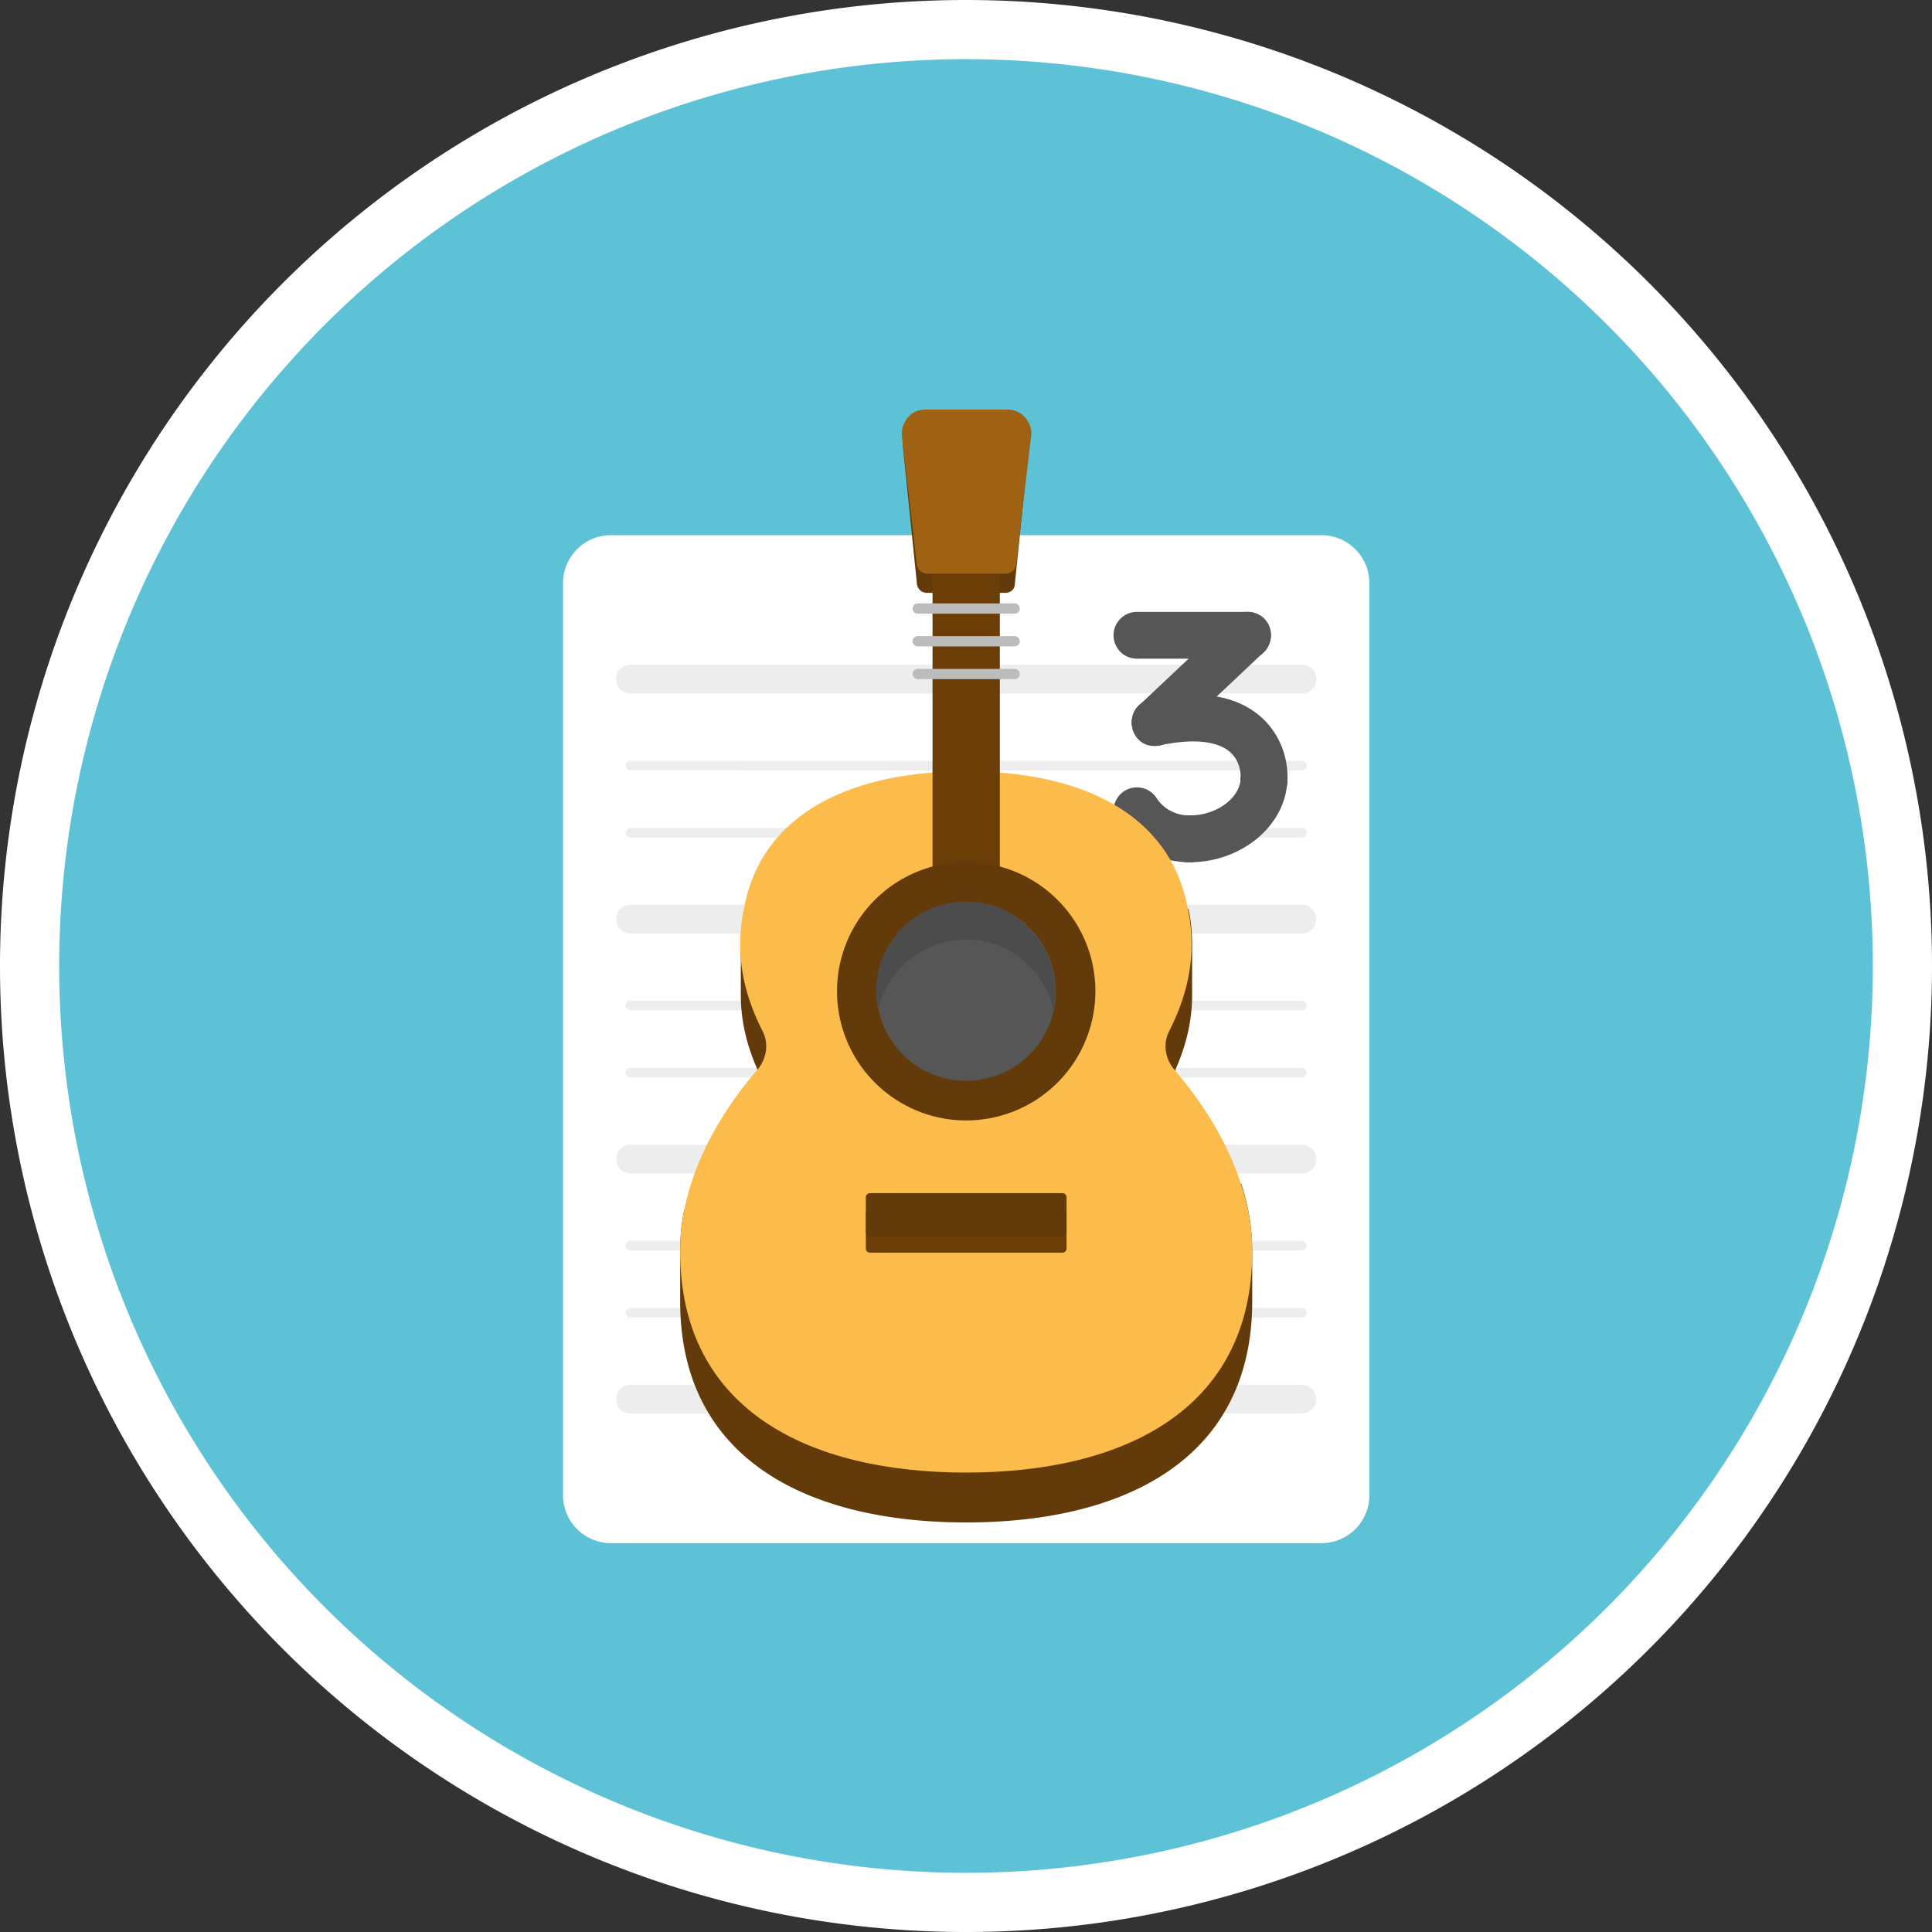 <svg xmlns="http://www.w3.org/2000/svg" version="1.0" viewBox="0 0 300 300"><rect x="0" y="0" width="300" height="300" fill="#333333" stroke="none"/><path fill="#FFF" d="M300 150a149.295 149.295 0 01-.723 14.702 150.663 150.663 0 01-2.16 14.561 150.48 150.48 0 01-3.577 14.279 149.469 149.469 0 01-7.943 20.591 150.761 150.761 0 01-6.939 12.982 149.407 149.407 0 01-8.178 12.239 148.345 148.345 0 01-4.53 5.804 149.029 149.029 0 01-9.886 10.907 150.293 150.293 0 01-16.711 14.416 150.754 150.754 0 01-12.239 8.178 150.046 150.046 0 01-47.852 18.459 149.761 149.761 0 01-21.903 2.702 150.538 150.538 0 01-14.72 0 150.663 150.663 0 01-21.903-2.702 150.48 150.48 0 01-14.279-3.577 149.469 149.469 0 01-20.591-7.943 150.761 150.761 0 01-12.982-6.939 149.407 149.407 0 01-12.239-8.178 149.097 149.097 0 01-5.804-4.53 149.029 149.029 0 01-10.907-9.886 150.293 150.293 0 01-14.416-16.711 150.754 150.754 0 01-8.178-12.239 150.046 150.046 0 01-18.459-47.853 149.427 149.427 0 01-2.702-21.903A151.727 151.727 0 010 150a149.295 149.295 0 01.723-14.702 150.663 150.663 0 012.16-14.561 150.48 150.48 0 013.577-14.279 149.469 149.469 0 017.943-20.591 150.761 150.761 0 016.939-12.982 149.407 149.407 0 018.178-12.239 149.097 149.097 0 014.53-5.804 149.029 149.029 0 019.886-10.907 150.293 150.293 0 0116.711-14.416 150.754 150.754 0 0112.239-8.178 150.046 150.046 0 0147.852-18.459A149.427 149.427 0 01142.641.18a150.465 150.465 0 0114.719.001 150.663 150.663 0 0121.903 2.702 150.48 150.48 0 0114.279 3.577 149.025 149.025 0 0120.591 7.943 150.761 150.761 0 0112.982 6.939 149.407 149.407 0 0112.239 8.178 149.097 149.097 0 015.804 4.53 149.029 149.029 0 0110.907 9.886 150.293 150.293 0 0114.416 16.711 150.754 150.754 0 018.178 12.239 150.046 150.046 0 0118.459 47.852 149.427 149.427 0 012.702 21.903c.12 2.451.18 4.904.18 7.359z"/><path fill="#5EC2D7" d="M290.812 150a140.836 140.836 0 01-46.249 104.334 141.155 141.155 0 01-10.682 8.766 141.392 141.392 0 01-11.49 7.678 140.723 140.723 0 01-38.176 15.813 141.214 141.214 0 01-20.412 3.542 140.498 140.498 0 01-13.802.678 140.866 140.866 0 01-66.377-16.626A140.644 140.644 0 0166.12 263.1a141.422 141.422 0 01-10.682-8.766 140.735 140.735 0 01-22.518-26.105 141.734 141.734 0 01-7.105-11.852 140.723 140.723 0 01-12.406-32.163 141.214 141.214 0 01-3.542-20.412A140.498 140.498 0 019.189 150a140.866 140.866 0 0116.626-66.377A140.644 140.644 0 0136.9 66.119a141.422 141.422 0 018.766-10.682 140.735 140.735 0 0126.105-22.518 141.063 141.063 0 0111.853-7.105 140.723 140.723 0 0132.163-12.406 141.214 141.214 0 0120.412-3.542 140.498 140.498 0 0113.802-.678 140.866 140.866 0 0166.377 16.626 140 140 0 0111.852 7.105 140.373 140.373 0 0111.1 8.232 141.286 141.286 0 0110.239 9.28 140.735 140.735 0 0121.21 27.178 141.114 141.114 0 019.315 18.505 140.547 140.547 0 016.498 19.672 141.214 141.214 0 013.542 20.412 140.498 140.498 0 01.678 13.802z"/><path fill="#FFF" d="M212.635 90.559v141.61a7.396 7.396 0 01-.565 2.853 7.485 7.485 0 01-1.615 2.419 7.443 7.443 0 01-5.272 2.18H94.876a7.49 7.49 0 01-4.14-1.257 7.435 7.435 0 01-2.056-2.056 7.481 7.481 0 01-1.113-2.686 7.468 7.468 0 01-.144-1.454V90.559c0-1.475.432-2.863 1.176-4.011a7.297 7.297 0 012.695-2.53 7.292 7.292 0 013.581-.914h110.306a7.398 7.398 0 012.854.564 7.39 7.39 0 012.42 1.615 7.402 7.402 0 011.615 2.421c.187.453.328.919.422 1.4.097.48.144.965.143 1.455z"/><path fill="#EDEDED" d="M202.156 204.585H97.914a.72.72 0 01-.527-.218.719.719 0 01-.218-.527.72.72 0 01.218-.527.719.719 0 01.527-.218h104.242a.72.72 0 01.527.218.719.719 0 01.218.527.72.72 0 01-.218.527.718.718 0 01-.527.218zm0-10.433H97.914a.72.72 0 01-.527-.218.719.719 0 01-.218-.527.72.72 0 01.218-.527.719.719 0 01.527-.218h104.242a.72.72 0 01.527.218.719.719 0 01.218.527.72.72 0 01-.218.527.722.722 0 01-.527.218zm0-26.831H97.914a.72.72 0 01-.527-.218.719.719 0 01-.218-.527.72.72 0 01.218-.527.719.719 0 01.527-.218h104.242a.72.72 0 01.527.218.719.719 0 01.218.527.72.72 0 01-.218.527.722.722 0 01-.527.218zm0-10.436H97.914a.72.72 0 01-.527-.218.719.719 0 01-.218-.527.72.72 0 01.218-.527.719.719 0 01.527-.218h104.242a.72.72 0 01.527.218.719.719 0 01.218.527.72.72 0 01-.218.527.726.726 0 01-.527.218zm0-26.831H97.914a.72.72 0 01-.527-.218.719.719 0 01-.218-.527.72.72 0 01.218-.527.719.719 0 01.527-.218h104.242a.72.72 0 01.527.218.719.719 0 01.218.527.72.72 0 01-.218.527.722.722 0 01-.527.218zm0-10.434H97.914a.72.72 0 01-.527-.218.719.719 0 01-.218-.527.72.72 0 01.218-.527.719.719 0 01.527-.218h104.242a.72.72 0 01.527.218.719.719 0 01.218.527.716.716 0 01-.218.526.715.715 0 01-.527.219zm0-11.926H97.914a2.223 2.223 0 01-1.582-.655 2.224 2.224 0 01-.655-1.582 2.223 2.223 0 01.655-1.582 2.224 2.224 0 011.582-.655h104.242a2.223 2.223 0 011.582.655 2.224 2.224 0 01.655 1.582 2.223 2.223 0 01-.655 1.582 2.224 2.224 0 01-1.582.655zm0 37.267H97.914a2.223 2.223 0 01-1.582-.655 2.224 2.224 0 01-.655-1.582 2.223 2.223 0 01.655-1.582 2.224 2.224 0 011.582-.655h104.242a2.223 2.223 0 011.582.655 2.224 2.224 0 01.655 1.582 2.223 2.223 0 01-.655 1.582 2.224 2.224 0 01-1.582.655zm0 37.265H97.914a2.223 2.223 0 01-1.582-.655 2.224 2.224 0 01-.655-1.582 2.223 2.223 0 01.655-1.582 2.224 2.224 0 011.582-.655h104.242a2.223 2.223 0 011.582.655 2.224 2.224 0 01.655 1.582 2.223 2.223 0 01-.655 1.582 2.224 2.224 0 01-1.582.655zm0 37.267H97.914a2.223 2.223 0 01-1.582-.655 2.224 2.224 0 01-.655-1.582 2.223 2.223 0 01.655-1.582 2.224 2.224 0 011.582-.655h104.242a2.223 2.223 0 011.582.655 2.224 2.224 0 01.655 1.582 2.223 2.223 0 01-.655 1.582 2.224 2.224 0 01-1.582.655z"/><g fill="#565656"><path d="M179.347 115.821a3.634 3.634 0 01-2.492-6.278l14.374-13.541a3.634 3.634 0 014.983 5.289l-14.374 13.541a3.624 3.624 0 01-2.491.989z"/><path d="M193.72 102.28h-17.176a3.633 3.633 0 110-7.266h17.176a3.633 3.633 0 110 7.266zm2.556 22.499a3.633 3.633 0 01-3.631-3.844c.036-.614.019-2.73-1.698-4.201-2.003-1.716-5.851-2.069-10.835-.994a3.635 3.635 0 01-1.532-7.104c7.465-1.61 13.217-.742 17.094 2.578 2.872 2.46 4.452 6.252 4.226 10.143a3.634 3.634 0 01-3.624 3.422z"/><path d="M184.708 133.891a3.633 3.633 0 110-7.266c4.123 0 7.758-2.606 7.937-5.69a3.63 3.63 0 013.838-3.416 3.633 3.633 0 013.416 3.838c-.203 3.482-1.975 6.707-4.99 9.083-2.825 2.226-6.448 3.451-10.201 3.451z"/><path d="M184.708 133.891c-4.599 0-8.794-2.254-11.221-6.03a3.633 3.633 0 016.113-3.929c1.084 1.686 2.993 2.692 5.108 2.692a3.633 3.633 0 110 7.267zm9.019-38.878c-.904 0-1.796.334-2.491.989l-6.664 6.278h9.155c3.951 0 5.019-5.504 1.377-6.996a3.626 3.626 0 00-1.377-.271m-8.401 12.838c-2.061 0-4.309.262-6.738.785-4.557.983-3.355 8.147 1.592 7.09a3.623 3.623 0 001.665-.894l7.092-6.681c-1.131-.2-2.335-.3-3.611-.3m10.941 9.661a3.632 3.632 0 00-3.615 3.423v.005a3.633 3.633 0 103.615-3.428"/><path d="M184.715 126.625a3.633 3.633 0 100 7.266 3.633 3.633 0 000-7.266"/></g><path fill="#633B0B" d="M194.444 194.322v7.745c0 24.541-19.875 34.337-44.415 34.337-24.541 0-44.415-9.797-44.415-34.337v-7.745c0-2.147.186-4.386.653-6.532l9.518-11.757a57.711 57.711 0 014.479-5.039c-.934-1.587-1.866-3.173-2.614-4.852-1.68-3.733-2.614-7.651-2.614-11.57v-7.745c0-2.054.186-3.919.56-5.692h68.956c.374 1.773.56 3.638.56 5.692v7.745c0 3.919-.934 7.838-2.614 11.57a34.445 34.445 0 01-2.614 4.852c2.24 2.239 6.066 7.278 6.066 7.278l6.811 5.599c1.123 3.454 1.683 6.906 1.683 10.451z"/><path fill="#FBBC4B" d="M194.444 194.322c0 24.541-19.875 34.337-44.415 34.337-24.541 0-44.415-9.797-44.415-34.337 0-2.147.186-4.386.653-6.532 1.587-7.838 5.878-15.396 11.383-21.741 1.399-1.68 1.773-4.012.746-5.972-2.147-4.198-3.452-8.677-3.452-13.25 0-2.054.186-3.919.56-5.692 2.799-15.21 17.169-21.367 34.523-21.367 17.262 0 31.631 6.159 34.43 21.367.374 1.773.56 3.638.56 5.692 0 4.572-1.306 9.051-3.452 13.25-1.027 1.958-.653 4.292.746 5.972 4.572 5.318 8.305 11.383 10.357 17.729 1.216 3.547 1.776 6.999 1.776 10.544z"/><path fill="#6B3D07" d="M164.959 194.51h-29.858a.607.607 0 01-.253-.045c-.125-.048-.224-.128-.298-.24s-.108-.235-.102-.368v-5.412c0-.374.279-.653.653-.653h29.858c.374 0 .653.279.653.653v5.412a.59.59 0 01-.046.252.572.572 0 01-.356.356.631.631 0 01-.251.045z"/><path fill="#633B0B" d="M156.095 92.057h-12.13c-.839 0-1.494-.56-1.587-1.399l-2.24-21.927h19.688l-2.24 21.927c0 .839-.653 1.399-1.491 1.399zm8.864 99.933h-29.858a.599.599 0 01-.467-.185.595.595 0 01-.186-.467v-5.412c0-.374.279-.653.653-.653h29.858c.374 0 .653.279.653.653v5.412a.59.59 0 01-.046.252.572.572 0 01-.356.356.652.652 0 01-.251.044z"/><path fill="#6B3D07" d="M155.254 88.043v53.186c0 .746-.279 1.399-.56 1.399h-9.331c-.279 0-.56-.653-.56-1.399V88.043c0-.746.28-1.399.56-1.399h9.331c.281.001.56.654.56 1.399z"/><path fill="#633B0B" d="M170.091 153.92a19.855 19.855 0 01-.386 3.913 20.196 20.196 0 01-1.141 3.764 20.097 20.097 0 01-8.221 9.529 20.125 20.125 0 01-5.438 2.253 20.03 20.03 0 01-8.787.217 20.196 20.196 0 01-3.764-1.141 20.097 20.097 0 01-9.529-8.221 20.125 20.125 0 01-2.253-5.438 20.03 20.03 0 01-.217-8.788 20.196 20.196 0 011.141-3.764 20.097 20.097 0 018.221-9.529 20.125 20.125 0 015.438-2.253 20.03 20.03 0 018.788-.217c1.292.258 2.546.638 3.764 1.141a19.821 19.821 0 013.469 1.854 20.09 20.09 0 017.389 9.004 20.018 20.018 0 011.526 7.676z"/><path fill="#565656" d="M163.933 153.921a13.455 13.455 0 01-1.642 6.554c-.431.805-.935 1.56-1.513 2.266a13.691 13.691 0 01-3.6 3.105 13.681 13.681 0 01-4.436 1.71c-.895.179-1.799.267-2.712.266a13.595 13.595 0 01-5.321-1.058 13.74 13.74 0 01-3.499-2.097 13.907 13.907 0 01-4.484-6.711 13.63 13.63 0 01-.598-4.036 13.595 13.595 0 011.058-5.321 13.74 13.74 0 012.097-3.499 13.907 13.907 0 016.711-4.484 13.63 13.63 0 014.036-.598 13.595 13.595 0 015.321 1.058 13.74 13.74 0 013.499 2.097 13.726 13.726 0 012.74 3.022c.508.758.936 1.56 1.284 2.404.348.844.612 1.714.792 2.609.177.896.266 1.8.267 2.713z"/><path fill="#4C4C4C" d="M150.029 145.895c6.626 0 12.223 4.665 13.53 10.917.185-.955.278-1.919.279-2.892 0-7.651-6.252-13.903-13.903-13.903-7.651 0-13.903 6.252-13.903 13.903 0 1.027.093 1.958.279 2.892 1.495-6.25 7.093-10.917 13.718-10.917z"/><path fill="#9E6212" d="M156.281 63.598h-12.596c-.839 0-1.68.279-2.332.839a3.896 3.896 0 00-1.034 1.481 3.892 3.892 0 00-.273 1.785l2.332 19.969c.051.399.228.731.531.996.301.267.653.401 1.055.403h12.223c.746 0 1.494-.56 1.587-1.399l2.332-19.969c.186-1.213-.374-2.425-1.306-3.266a3.757 3.757 0 00-2.519-.839z"/><path fill="#BCBCBC" d="M157.553 95.29h-15.048a.8.8 0 01-.798-.798.8.8 0 01.798-.798h15.048a.8.8 0 01.798.798.8.8 0 01-.798.798zm0 5.084h-15.048a.8.8 0 01-.798-.798.8.8 0 01.798-.798h15.048a.8.8 0 01.798.798.8.8 0 01-.798.798zm0 5.084h-15.048a.8.8 0 01-.798-.798.8.8 0 01.798-.798h15.048a.8.8 0 01.798.798.8.8 0 01-.798.798z"/></svg>